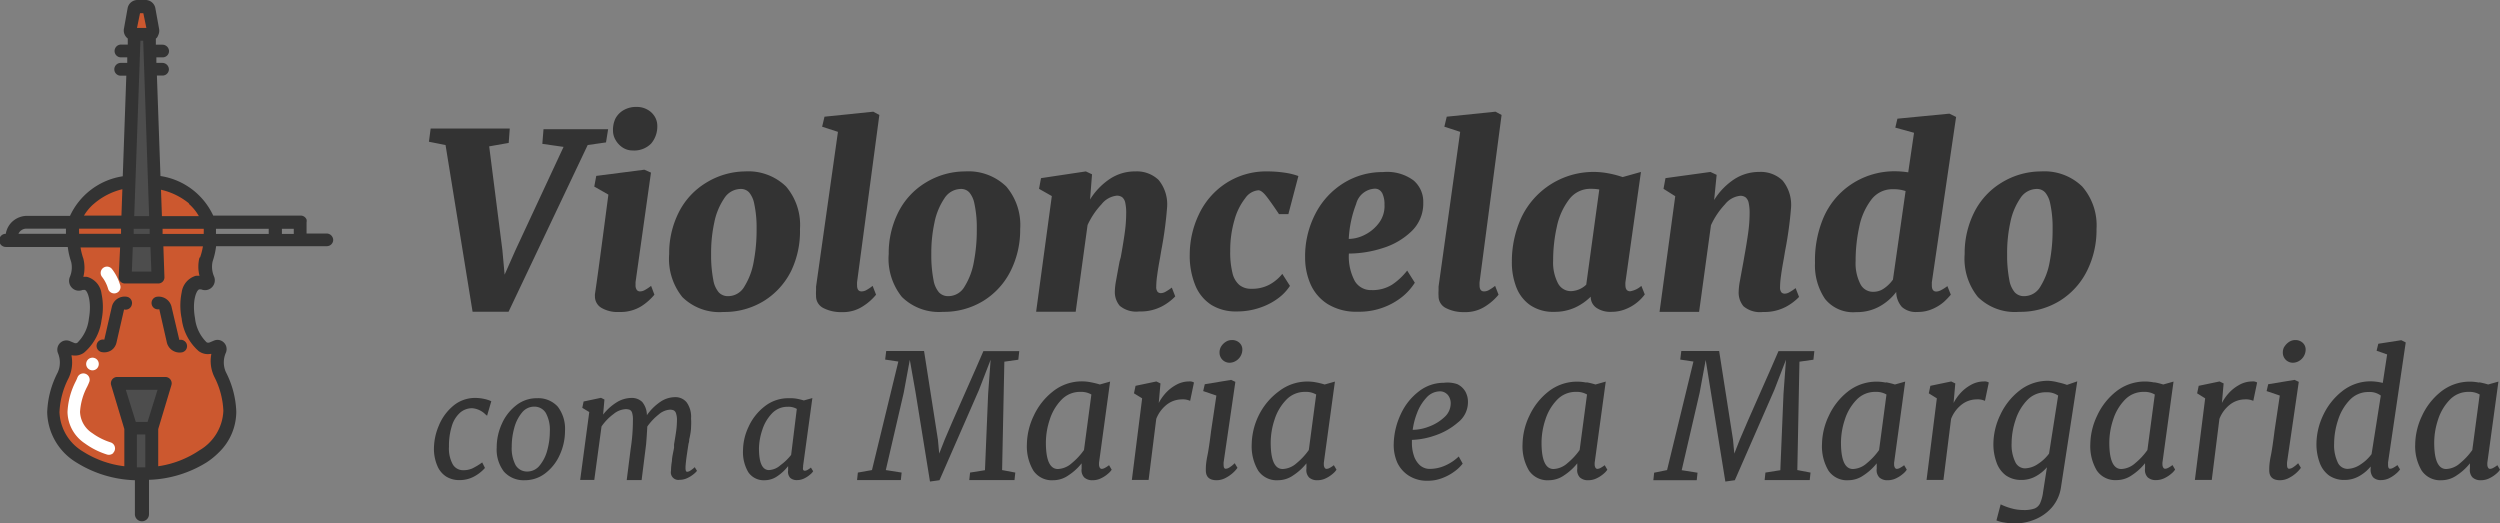 <svg xmlns="http://www.w3.org/2000/svg" viewBox="0 0 189.6 39.7"><rect x="0" y="0" width="189.6" height="39.7" fill="#808080" stroke="none"/><defs><style>.cls-1{fill:#cc582f;}.cls-2{fill:#4d4d4d;}.cls-3{fill:#fff;}.cls-4{fill:#333;}</style></defs><title>Ativo 1</title><g id="Camada_2" data-name="Camada 2"><g id="Layer_1" data-name="Layer 1"><path class="cls-1" d="M11,.48a.28.28,0,0,1,.27.22l.31,1.56a.28.28,0,0,1-.27.33H10.14a.28.28,0,0,1-.27-.33L10.18.7a.28.28,0,0,1,.27-.22Z"/><path class="cls-2" d="M8.89,29.07H12.6l-1.05,3.4v3.43c-.26,0-.53,0-.8,0s-.54,0-.8,0V32.47Z"/><polygon class="cls-2" points="9.79 13.76 10.18 2.6 11.31 2.6 11.7 13.76 11.96 21.04 9.53 21.04 9.79 13.76"/><path class="cls-1" d="M11.7,13.76c2.32.34,4.23,1.91,4.23,3.89a6.06,6.06,0,0,1-.3,2,2.32,2.32,0,0,0,.11,1.48.26.26,0,0,1-.33.35l-.07,0a.62.62,0,0,0-.37,0c-.64.13-1,1.35-.7,2.74s1,2.41,1.61,2.28a4.32,4.32,0,0,0,.49-.19.21.21,0,0,1,.29.2.24.24,0,0,1,0,.09,2.3,2.3,0,0,0,0,1.87,6.64,6.64,0,0,1,.74,2.79c0,2.67-2.7,4.41-5.88,4.66V32.47l1.05-3.4H8.89l1.05,3.4v3.43c-3.18-.25-5.88-2-5.88-4.66a6.63,6.63,0,0,1,.74-2.79,2.26,2.26,0,0,0,.22-1,2.33,2.33,0,0,0-.17-.88.22.22,0,0,1,.27-.29,4.31,4.31,0,0,0,.49.19c.64.13,1.36-.89,1.61-2.28s-.06-2.61-.7-2.74a.62.62,0,0,0-.37,0l-.07,0a.26.26,0,0,1-.33-.35,2.33,2.33,0,0,0,.12-1.48,6,6,0,0,1-.3-2c0-2,1.91-3.54,4.23-3.89L9.53,21H12Z"/><path class="cls-3" d="M8.6,34.35a.48.48,0,0,1-.49.12,5.82,5.82,0,0,1-1.67-.84,2.92,2.92,0,0,1-1.32-2.39,5.62,5.62,0,0,1,.63-2.33,3.23,3.23,0,0,0,.13-.3.48.48,0,0,1,.9.33,4.2,4.2,0,0,1-.17.39,4.67,4.67,0,0,0-.54,1.91A2,2,0,0,0,7,32.85a4.86,4.86,0,0,0,1.39.7.48.48,0,0,1,.19.8Z"/><path class="cls-3" d="M7.35,27.95a.48.48,0,1,1,.07-.6A.49.49,0,0,1,7.35,27.95Z"/><path class="cls-3" d="M9,22.11a.48.48,0,0,1-.8-.2A2.66,2.66,0,0,0,7.74,21a.48.48,0,0,1,.75-.6,3.61,3.61,0,0,1,.61,1.18A.48.48,0,0,1,9,22.11Z"/><path class="cls-4" d="M11.87,22.51a.48.48,0,1,0,.21.94L12.66,26a1,1,0,0,0,1.15.72.48.48,0,1,0-.21-.94L13,23.23A1,1,0,0,0,11.87,22.51Z"/><path class="cls-4" d="M10,23.09a.48.48,0,0,0-.36-.58,1,1,0,0,0-1.15.72l-.58,2.53h0a.48.48,0,1,0-.21.94,1,1,0,0,0,.72-.12,1,1,0,0,0,.17-.14A1,1,0,0,0,8.83,26l.58-2.53A.48.48,0,0,0,10,23.09Z"/><path class="cls-4" d="M11,0h-.58a.76.76,0,0,0-.74.61L9.4,2.17a.76.76,0,0,0,.29.75l0,.46h-.5a.49.49,0,0,0-.5.47.48.48,0,0,0,.48.5h.48v.42H9.17a.49.49,0,0,0-.5.47.48.48,0,0,0,.48.5h.43l-.27,7.63a5.28,5.28,0,0,0-4,3H2.08a1.67,1.67,0,0,0-1.16.45,1.61,1.61,0,0,0-.48.91.48.48,0,0,0,0,1H5.14a5.64,5.64,0,0,0,.26,1.14A1.85,1.85,0,0,1,5.3,21a.75.75,0,0,0,.16.83.73.73,0,0,0,.8.16l.08,0a.14.14,0,0,1,.08,0c.2,0,.56.85.32,2.18a3,3,0,0,1-.88,1.83h0a.27.27,0,0,1-.25,0l-.31-.13a.68.68,0,0,0-.75.15h0a.71.71,0,0,0-.15.77,1.85,1.85,0,0,1,.14.7,1.78,1.78,0,0,1-.17.77,7.05,7.05,0,0,0-.79,3,4.57,4.57,0,0,0,2.24,3.83,8.84,8.84,0,0,0,4.41,1.33V39a.53.53,0,0,0,1.07,0V36.39a8.82,8.82,0,0,0,4.38-1.33,5.78,5.78,0,0,0,.91-.74,4.32,4.32,0,0,0,1.33-3.1,7.06,7.06,0,0,0-.79-3,1.81,1.81,0,0,1,0-1.47.7.7,0,0,0-.26-.86.68.68,0,0,0-.64-.06l-.31.13a.27.27,0,0,1-.25,0h0a3,3,0,0,1-.88-1.83c-.24-1.33.12-2.14.32-2.18a.14.14,0,0,1,.09,0l.07,0a.73.73,0,0,0,.8-.16h0a.75.75,0,0,0,.16-.83,1.84,1.84,0,0,1-.1-1.15,5.67,5.67,0,0,0,.26-1.14h8.4a.48.48,0,0,0,.48-.47.5.5,0,0,0-.5-.49H23.25v-.86a.5.5,0,0,0,0-.2.48.48,0,0,0-.44-.3H16.17a5.28,5.28,0,0,0-4-3L11.9,5.73h.43a.48.48,0,0,0,.48-.47.5.5,0,0,0-.5-.49h-.45V4.35h.48a.48.48,0,0,0,.48-.47.5.5,0,0,0-.5-.49h-.5l0-.46.08-.07A.77.77,0,0,0,12,2.67a.78.78,0,0,0,.06-.51L11.78.61A.76.76,0,0,0,11,0ZM7.14,15.44a5.14,5.14,0,0,1,2.14-1.09l-.07,2H6.37A3.53,3.53,0,0,1,7.14,15.44Zm3,2.3v-.39h1.21v.39Zm1.27,1,.07,1.86H10l.07-1.86ZM6,17.65a2.6,2.6,0,0,1,0-.31H9.18v.39H6S6,17.68,6,17.65Zm-4.6.08a.66.66,0,0,1,.6-.39h3c0,.1,0,.21,0,.31v.08Zm9.3,17.71h-.32V32.95h.64v2.49Zm4.43-15.91v0a2.8,2.8,0,0,0,0,1.39,1.05,1.05,0,0,0-.29,0,1.51,1.51,0,0,0-1.06,1.25,4.94,4.94,0,0,0,0,2,3.87,3.87,0,0,0,1.29,2.46,1.16,1.16,0,0,0,.89.21l.07,0a2.75,2.75,0,0,0,.22,1.73,6.2,6.2,0,0,1,.69,2.58,3.64,3.64,0,0,1-1.81,3A7.48,7.48,0,0,1,12,35.36V32.54l1-3.33a.48.48,0,0,0-.46-.62H8.89a.48.48,0,0,0-.46.62l1,3.33v2.82a7.48,7.48,0,0,1-3.11-1.1,3.64,3.64,0,0,1-1.81-3,6.19,6.19,0,0,1,.69-2.58,2.75,2.75,0,0,0,.27-1.19,2.81,2.81,0,0,0-.05-.54l.07,0a1.17,1.17,0,0,0,.89-.21A3.87,3.87,0,0,0,7.7,24.28a4.94,4.94,0,0,0,0-2A1.51,1.51,0,0,0,6.61,21a1.05,1.05,0,0,0-.29,0,2.81,2.81,0,0,0,0-1.39v0a4.59,4.59,0,0,1-.21-.84h3L9,21a.48.48,0,0,0,.48.5H12a.48.48,0,0,0,.34-.14h0a.48.48,0,0,0,.13-.35l-.08-2.33h3A4.65,4.65,0,0,1,15.17,19.53ZM10.3,32l-.76-2.44h2.41L11.19,32Zm5.15-14.34v.08H12.33v-.39h3.12A2.62,2.62,0,0,1,15.45,17.65Zm5.93-.31h.9v.39h-.9Zm-1,0v.39h-4s0-.06,0-.08,0-.21,0-.31Zm-6.07-1.9a3.53,3.53,0,0,1,.77.94H12.28l-.07-2A5.14,5.14,0,0,1,14.35,15.44Zm-3,.94H10.18l.47-13.3h.21ZM11.1,2.12h-.71L10.62,1h.25Z"/><path class="cls-4" d="M32.53,10.75l.13-1h6l-.08,1.09-1.48.26,1,7.86.17,1.87L39.08,19l3.66-7.86-1.61-.23.09-1.11h4.9l-.16,1L44.57,11l-6,12.64H35.84L33.79,11Z"/><path class="cls-4" d="M45.07,14.15l.15-.81,3.65-.47.5.22L48.2,21.4c0,.11,0,.19,0,.23a.58.58,0,0,0,.09.35.29.29,0,0,0,.25.12.77.77,0,0,0,.34-.09,3.78,3.78,0,0,0,.5-.33l.25.67a4.28,4.28,0,0,1-1,.88,3,3,0,0,1-1.68.43,2.4,2.4,0,0,1-1.35-.32,1,1,0,0,1-.48-.85,1.4,1.4,0,0,1,0-.18q.2-1.31.74-5.42l.28-2.13ZM46.67,9a1.61,1.61,0,0,1,.63-.65,1.88,1.88,0,0,1,1-.24,1.59,1.59,0,0,1,.81.21,1.46,1.46,0,0,1,.55.53,1.35,1.35,0,0,1,.19.69,2,2,0,0,1-.47,1.35,1.8,1.8,0,0,1-1.41.52,1.34,1.34,0,0,1-.73-.21,1.64,1.64,0,0,1-.54-.56,1.4,1.4,0,0,1-.21-.72A2,2,0,0,1,46.67,9Z"/><path class="cls-4" d="M59.61,14.14a4.49,4.49,0,0,1,1.06,3.23A6.92,6.92,0,0,1,60,20.55a5.61,5.61,0,0,1-2.06,2.27,5.7,5.7,0,0,1-3.08.84,4,4,0,0,1-3.11-1.13,4.62,4.62,0,0,1-1-3.26,6.89,6.89,0,0,1,.72-3.15,5.51,5.51,0,0,1,2.05-2.24A5.74,5.74,0,0,1,56.5,13,4.12,4.12,0,0,1,59.61,14.14ZM57.2,15.45a1.86,1.86,0,0,0-.39-.86.84.84,0,0,0-.63-.26,1.5,1.5,0,0,0-1.26.72,5,5,0,0,0-.75,1.83,10.86,10.86,0,0,0-.24,2.31v.36a9.92,9.92,0,0,0,.17,1.7,1.93,1.93,0,0,0,.41.92.94.94,0,0,0,.72.29,1.42,1.42,0,0,0,1.23-.74,5.23,5.23,0,0,0,.7-1.87,12.67,12.67,0,0,0,.22-2.39v-.38A8.46,8.46,0,0,0,57.2,15.45Z"/><path class="cls-4" d="M63.55,10l-1.2-.39.18-.76,3.7-.38.46.25L65,21.4a2.29,2.29,0,0,0,0,.24q0,.46.34.46a.77.77,0,0,0,.33-.08,3.33,3.33,0,0,0,.51-.34l.26.67a4.13,4.13,0,0,1-1,.88,2.74,2.74,0,0,1-1.59.44,2.92,2.92,0,0,1-1.39-.3,1,1,0,0,1-.57-.93,3.11,3.11,0,0,1,0-.41l0-.29Z"/><path class="cls-4" d="M76.31,14.14a4.49,4.49,0,0,1,1.06,3.23,6.92,6.92,0,0,1-.72,3.17,5.61,5.61,0,0,1-2.06,2.27,5.7,5.7,0,0,1-3.08.84,4,4,0,0,1-3.11-1.13,4.62,4.62,0,0,1-1-3.26,6.89,6.89,0,0,1,.72-3.15,5.51,5.51,0,0,1,2.05-2.24A5.74,5.74,0,0,1,73.2,13,4.12,4.12,0,0,1,76.31,14.14ZM73.9,15.45a1.86,1.86,0,0,0-.39-.86.84.84,0,0,0-.63-.26,1.5,1.5,0,0,0-1.26.72,5,5,0,0,0-.75,1.83,10.86,10.86,0,0,0-.24,2.31v.36a9.92,9.92,0,0,0,.17,1.7,1.93,1.93,0,0,0,.41.92.94.94,0,0,0,.72.29,1.42,1.42,0,0,0,1.23-.74,5.23,5.23,0,0,0,.7-1.87,12.67,12.67,0,0,0,.22-2.39v-.38A8.46,8.46,0,0,0,73.9,15.45Z"/><path class="cls-4" d="M78.8,14.32l.15-.81L82.35,13l.47.22-.15,1.91a5.09,5.09,0,0,1,1.5-1.56A3.43,3.43,0,0,1,86.1,13a2.38,2.38,0,0,1,1.77.65,2.91,2.91,0,0,1,.64,2.1A29.08,29.08,0,0,1,88.07,19l-.1.6q-.15.8-.21,1.29a6,6,0,0,0-.07.84.6.6,0,0,0,.1.4.34.34,0,0,0,.26.1.71.71,0,0,0,.32-.09,3.94,3.94,0,0,0,.5-.33l.26.67a4,4,0,0,1-1,.75,3.47,3.47,0,0,1-1.73.39,1.94,1.94,0,0,1-1.48-.43,1.61,1.61,0,0,1-.37-1.1,5,5,0,0,1,.09-.8q.09-.5.27-1.47L85,19.5q.19-1.05.3-1.84a10.81,10.81,0,0,0,.11-1.46,3.58,3.58,0,0,0-.07-.82.74.74,0,0,0-.23-.42.67.67,0,0,0-.42-.12,1.7,1.7,0,0,0-1.15.65,5.88,5.88,0,0,0-1.06,1.58l-.9,6.57h-3l1.19-8.77Z"/><path class="cls-4" d="M90.91,16.29a5.71,5.71,0,0,1,2-2.35A5.58,5.58,0,0,1,96.14,13a9,9,0,0,1,1.25.09,5.22,5.22,0,0,1,1.08.26l-.76,2.89H97q-.56-.84-.93-1.32t-.63-.49a1.35,1.35,0,0,0-1,.6,4.68,4.68,0,0,0-.82,1.66,8.17,8.17,0,0,0-.32,2.36,6.48,6.48,0,0,0,.17,1.65,1.7,1.7,0,0,0,.52.91,1.39,1.39,0,0,0,.91.29,2.77,2.77,0,0,0,1.35-.3,3.2,3.2,0,0,0,1-.83l.58.91a3.64,3.64,0,0,1-.84.9,4.89,4.89,0,0,1-1.39.74,5.36,5.36,0,0,1-1.83.3,3.5,3.5,0,0,1-1.89-.49,3.17,3.17,0,0,1-1.22-1.47,5.91,5.91,0,0,1-.43-2.38A7.08,7.08,0,0,1,90.91,16.29Z"/><path class="cls-4" d="M107.2,13.68a2.12,2.12,0,0,1,.74,1.68,2.91,2.91,0,0,1-.88,2.17,5.43,5.43,0,0,1-2.18,1.28,8.42,8.42,0,0,1-2.58.42,3.93,3.93,0,0,0,.45,2.09A1.41,1.41,0,0,0,104,22a2.79,2.79,0,0,0,1.59-.42,4.93,4.93,0,0,0,1.13-1.06l.58.92a4.49,4.49,0,0,1-.87,1,5.11,5.11,0,0,1-1.45.85,5.18,5.18,0,0,1-2,.35,4.12,4.12,0,0,1-2.29-.58,3.41,3.41,0,0,1-1.3-1.51,5,5,0,0,1-.41-2,7,7,0,0,1,.78-3.34,5.91,5.91,0,0,1,2.13-2.32,5.58,5.58,0,0,1,3-.84A3.37,3.37,0,0,1,107.2,13.68Zm-2.4.93a.59.59,0,0,0-.54-.3,1.53,1.53,0,0,0-1.41,1.16,8.47,8.47,0,0,0-.56,2.65,2.72,2.72,0,0,0,1.23-.32,3,3,0,0,0,1.08-.92A2.13,2.13,0,0,0,105,15.5,1.91,1.91,0,0,0,104.81,14.61Z"/><path class="cls-4" d="M110.74,10l-1.2-.39.18-.76,3.7-.38.46.25L112.21,21.4a2.29,2.29,0,0,0,0,.24q0,.46.34.46a.77.77,0,0,0,.33-.08,3.33,3.33,0,0,0,.51-.34l.26.67a4.13,4.13,0,0,1-1,.88,2.74,2.74,0,0,1-1.59.44,2.92,2.92,0,0,1-1.39-.3,1,1,0,0,1-.57-.93,3.11,3.11,0,0,1,0-.41l0-.29Z"/><path class="cls-4" d="M122,13.15a7.37,7.37,0,0,1,1.06.28l1.39-.39-1.18,8.38a1.66,1.66,0,0,0,0,.19q0,.48.36.48a1.66,1.66,0,0,0,.85-.41l.26.65a3.31,3.31,0,0,1-1.37,1.08,2.87,2.87,0,0,1-1.18.24,1.87,1.87,0,0,1-1.11-.3,1,1,0,0,1-.44-.85,4.13,4.13,0,0,1-1.2.83,3.71,3.71,0,0,1-1.57.32,3.09,3.09,0,0,1-1.81-.5A2.94,2.94,0,0,1,115,21.79a5.15,5.15,0,0,1-.34-1.93,7.93,7.93,0,0,1,.72-3.36A6.05,6.05,0,0,1,122,13.15Zm-.71,1.22a3.53,3.53,0,0,0-.62-.05,2,2,0,0,0-1.68.82,5.12,5.12,0,0,0-.92,2.06,11.71,11.71,0,0,0-.28,2.57,3.38,3.38,0,0,0,.36,1.7,1.1,1.1,0,0,0,1,.61,1.75,1.75,0,0,0,1.15-.49Z"/><path class="cls-4" d="M126.16,14.32l.15-.81,3.41-.47.47.22L130,15.17a5.09,5.09,0,0,1,1.5-1.56,3.43,3.43,0,0,1,1.92-.57,2.38,2.38,0,0,1,1.77.65,2.91,2.91,0,0,1,.64,2.1,29.08,29.08,0,0,1-.45,3.25l-.1.6q-.15.8-.21,1.29a6,6,0,0,0-.07.84.6.6,0,0,0,.1.4.34.34,0,0,0,.26.1.71.71,0,0,0,.32-.09,3.94,3.94,0,0,0,.5-.33l.26.67a4,4,0,0,1-1,.75,3.47,3.47,0,0,1-1.73.39,1.94,1.94,0,0,1-1.48-.43,1.61,1.61,0,0,1-.37-1.1,5,5,0,0,1,.09-.8q.09-.5.27-1.47l.06-.35q.19-1.05.3-1.84a10.81,10.81,0,0,0,.11-1.46,3.58,3.58,0,0,0-.07-.82.74.74,0,0,0-.23-.42.67.67,0,0,0-.42-.12,1.7,1.7,0,0,0-1.15.65,5.88,5.88,0,0,0-1.06,1.58l-.9,6.57h-3l1.19-8.77Z"/><path class="cls-4" d="M138.3,16.49a5.8,5.8,0,0,1,2.08-2.5,5.91,5.91,0,0,1,3.41-1,6.89,6.89,0,0,1,.93.08l.44-3-1.42-.39L143.9,9l3.94-.38.51.25-1.84,12.54c0,.12,0,.2,0,.24q0,.46.34.46a.79.79,0,0,0,.33-.09,3.48,3.48,0,0,0,.51-.32l.26.65a6.06,6.06,0,0,1-.53.55,3.28,3.28,0,0,1-.81.51,2.77,2.77,0,0,1-1.2.25,1.59,1.59,0,0,1-1.17-.38,1.74,1.74,0,0,1-.43-1.14,4,4,0,0,1-1.23,1.08,3.49,3.49,0,0,1-1.8.45,2.73,2.73,0,0,1-2.37-1,4.55,4.55,0,0,1-.76-2.74A8.27,8.27,0,0,1,138.3,16.49Zm6.22-2a2.86,2.86,0,0,0-.95-.14,2,2,0,0,0-1.67.82,5.06,5.06,0,0,0-.9,2.06,12.11,12.11,0,0,0-.27,2.58,3.48,3.48,0,0,0,.35,1.71,1.07,1.07,0,0,0,1,.61,1.4,1.4,0,0,0,.81-.26,2.76,2.76,0,0,0,.67-.66Z"/><path class="cls-4" d="M157.91,14.14A4.49,4.49,0,0,1,159,17.37a6.92,6.92,0,0,1-.72,3.17,5.61,5.61,0,0,1-2.06,2.27,5.7,5.7,0,0,1-3.08.84A4,4,0,0,1,150,22.52a4.62,4.62,0,0,1-1-3.26,6.89,6.89,0,0,1,.72-3.15,5.51,5.51,0,0,1,2.05-2.24A5.74,5.74,0,0,1,154.8,13,4.12,4.12,0,0,1,157.91,14.14Zm-2.42,1.31a1.86,1.86,0,0,0-.39-.86.84.84,0,0,0-.63-.26,1.5,1.5,0,0,0-1.26.72,5,5,0,0,0-.75,1.83,10.86,10.86,0,0,0-.24,2.31v.36a9.92,9.92,0,0,0,.17,1.7,1.93,1.93,0,0,0,.41.92.94.94,0,0,0,.72.29,1.42,1.42,0,0,0,1.23-.74,5.23,5.23,0,0,0,.7-1.87,12.67,12.67,0,0,0,.22-2.39v-.38A8.46,8.46,0,0,0,155.49,15.45Z"/><path class="cls-4" d="M33.28,32.28a3.84,3.84,0,0,1,1.09-1.5,2.56,2.56,0,0,1,1.7-.6,3,3,0,0,1,.63.07,2.4,2.4,0,0,1,.56.18l-.32,1.1-.12-.1a1.61,1.61,0,0,0-1-.47,1.38,1.38,0,0,0-.93.34,2.2,2.2,0,0,0-.62,1,5,5,0,0,0-.22,1.58,2.48,2.48,0,0,0,.29,1.34.9.9,0,0,0,.8.44,1.64,1.64,0,0,0,.67-.13,4.78,4.78,0,0,0,.76-.46l.21.42a3,3,0,0,1-.79.63,2.3,2.3,0,0,1-1.17.29,1.84,1.84,0,0,1-1-.28,1.77,1.77,0,0,1-.66-.82A3.25,3.25,0,0,1,32.91,34,4.53,4.53,0,0,1,33.28,32.28Z"/><path class="cls-4" d="M42.3,30.84a2.76,2.76,0,0,1,.55,1.84,4.31,4.31,0,0,1-.4,1.82,3.58,3.58,0,0,1-1.09,1.39,2.52,2.52,0,0,1-1.56.53,2,2,0,0,1-1.58-.65,2.75,2.75,0,0,1-.55-1.83,4.31,4.31,0,0,1,.4-1.82,3.61,3.61,0,0,1,1.09-1.39,2.5,2.5,0,0,1,1.56-.53A2,2,0,0,1,42.3,30.84Zm-.9.49a1,1,0,0,0-.88-.49,1.18,1.18,0,0,0-.94.46A3,3,0,0,0,39,32.46a5.25,5.25,0,0,0-.19,1.41,2.74,2.74,0,0,0,.29,1.4,1,1,0,0,0,.88.49,1.19,1.19,0,0,0,.95-.46,3,3,0,0,0,.58-1.17,5.38,5.38,0,0,0,.19-1.41A2.66,2.66,0,0,0,41.4,31.33Z"/><path class="cls-4" d="M48,31.86a1.71,1.71,0,0,0-.06-.55.37.37,0,0,0-.18-.23.87.87,0,0,0-.33-.05,1.59,1.59,0,0,0-.9.37,4,4,0,0,0-.91.94l-.55,4.06H44l.69-5.15-.53-.32.1-.48,1.32-.28.26.13-.1,1.14a4,4,0,0,1,1-.91,2.17,2.17,0,0,1,1.14-.35,1.11,1.11,0,0,1,.83.31,1.59,1.59,0,0,1,.35,1,3.91,3.91,0,0,1,1-1,2,2,0,0,1,1.13-.37,1.09,1.09,0,0,1,.89.4,1.88,1.88,0,0,1,.33,1.22,4.79,4.79,0,0,1,0,.64q0,.36-.14.95c0,.07,0,.17-.05.31-.06.39-.11.71-.15,1s-.06.49-.08.74v.12q0,.28.12.28a.46.46,0,0,0,.22-.07,2.49,2.49,0,0,0,.36-.28l.17.28a1.59,1.59,0,0,1-.27.26,2.17,2.17,0,0,1-.47.29,1.35,1.35,0,0,1-.58.13.57.57,0,0,1-.65-.69q0-.34.07-.74c0-.27.09-.61.16-1l0-.26q.1-.58.16-1a6.53,6.53,0,0,0,.06-.82,1.51,1.51,0,0,0-.07-.53.38.38,0,0,0-.18-.23.7.7,0,0,0-.29-.05,1.44,1.44,0,0,0-.84.36,4.38,4.38,0,0,0-.87.92Q49.06,33,49,33.7l-.34,2.71H47.53l.3-2.37A14.13,14.13,0,0,0,48,31.86Z"/><path class="cls-4" d="M60.43,30.24a4.49,4.49,0,0,1,.53.13l.65-.18-.7,5.12a.81.81,0,0,0,0,.11.38.38,0,0,0,0,.21.14.14,0,0,0,.12.07.44.44,0,0,0,.19-.05,1.8,1.8,0,0,0,.28-.19l.17.28a1.08,1.08,0,0,1-.23.25,2,2,0,0,1-.44.29,1.2,1.2,0,0,1-.54.13.74.74,0,0,1-.53-.17.67.67,0,0,1-.16-.55l0-.34a3.5,3.5,0,0,1-.81.76,1.68,1.68,0,0,1-.95.31,1.41,1.41,0,0,1-1.26-.61,3,3,0,0,1-.4-1.66,4.27,4.27,0,0,1,.42-1.78,4.11,4.11,0,0,1,1.22-1.55,2.89,2.89,0,0,1,1.83-.62A2.86,2.86,0,0,1,60.43,30.24Zm0,.77a1.28,1.28,0,0,0-.69-.16,1.61,1.61,0,0,0-1.2.51,3.19,3.19,0,0,0-.73,1.25A4.65,4.65,0,0,0,57.56,34q0,1.65.76,1.65a1.4,1.4,0,0,0,.87-.37A4.16,4.16,0,0,0,60,34.5Z"/><path class="cls-4" d="M66.13,35.65l2-8.23-1-.15.08-.65h2.87l1.05,6.71.1,1.07.42-1.07q.46-1.1,1.5-3.44t1.43-3.26H77.3l-.07.65-1.06.15L76,35.65l1,.19-.06.57H73.51l.06-.57,1.13-.18.24-5.79.19-2.59-.88,2.28-3,6.86-.72.1-1.1-6.8L69,27.29l-.46,2.49-1.36,5.87,1.2.19-.06.57H65l.06-.57Z"/><path class="cls-4" d="M82.77,29a5.42,5.42,0,0,1,.64.16l.78-.22-.84,6.15a1.13,1.13,0,0,0,0,.13.46.46,0,0,0,.06.25.17.17,0,0,0,.14.09.53.53,0,0,0,.22-.06,2.18,2.18,0,0,0,.34-.22l.2.34a1.31,1.31,0,0,1-.27.3,2.33,2.33,0,0,1-.53.35,1.44,1.44,0,0,1-.65.15.89.89,0,0,1-.63-.21.8.8,0,0,1-.2-.66l0-.41a4.22,4.22,0,0,1-1,.91,2,2,0,0,1-1.14.37,1.69,1.69,0,0,1-1.52-.73,3.59,3.59,0,0,1-.49-2,5.14,5.14,0,0,1,.51-2.14,5,5,0,0,1,1.46-1.86A3.51,3.51,0,0,1,82.77,29Zm0,.92a1.54,1.54,0,0,0-.83-.2,1.94,1.94,0,0,0-1.45.61,3.81,3.81,0,0,0-.88,1.5,5.58,5.58,0,0,0-.29,1.74q0,2,.91,2a1.68,1.68,0,0,0,1.05-.44,5.05,5.05,0,0,0,.93-1Z"/><path class="cls-4" d="M86,29.83l.12-.57,1.58-.33.31.15-.13,1.48a3.55,3.55,0,0,1,.48-.7,3,3,0,0,1,.8-.65,2,2,0,0,1,1-.28.6.6,0,0,1,.39.08l-.29,1.39a1.39,1.39,0,0,0-.66-.11,1.87,1.87,0,0,0-1.05.35,2.52,2.52,0,0,0-.86,1.13l-.58,4.63H85.84l.78-6.19Z"/><path class="cls-4" d="M91.25,29.66l.12-.52,2-.33.32.15-.89,6.1a1.35,1.35,0,0,0,0,.2c0,.19.05.29.16.29a.57.57,0,0,0,.27-.09,2.4,2.4,0,0,0,.41-.33l.21.35a2.33,2.33,0,0,1-.32.36,2.58,2.58,0,0,1-.57.4,1.46,1.46,0,0,1-.69.18q-.82,0-.82-.75v-.11q0-.42.12-1t.28-1.88q.3-2,.4-2.68Zm1.36-3.38a1.12,1.12,0,0,1,.36-.36.83.83,0,0,1,.44-.13A.8.8,0,0,1,94,26a.68.68,0,0,1,.22.51,1,1,0,0,1-.13.49,1,1,0,0,1-.36.37.92.92,0,0,1-.49.14.76.76,0,0,1-.75-.75A.87.87,0,0,1,92.61,26.28Z"/><path class="cls-4" d="M99.82,29a5.42,5.42,0,0,1,.64.16l.78-.22-.84,6.15a1.13,1.13,0,0,0,0,.13.46.46,0,0,0,.06.25.17.17,0,0,0,.14.09.53.53,0,0,0,.22-.06,2.18,2.18,0,0,0,.34-.22l.2.34a1.31,1.31,0,0,1-.27.3,2.33,2.33,0,0,1-.53.35,1.44,1.44,0,0,1-.65.15.89.89,0,0,1-.63-.21.8.8,0,0,1-.2-.66l0-.41a4.22,4.22,0,0,1-1,.91,2,2,0,0,1-1.14.37,1.69,1.69,0,0,1-1.52-.73,3.59,3.59,0,0,1-.49-2,5.14,5.14,0,0,1,.51-2.14A5,5,0,0,1,97,29.67,3.51,3.51,0,0,1,99.82,29Zm0,.92a1.54,1.54,0,0,0-.83-.2,1.94,1.94,0,0,0-1.45.61,3.81,3.81,0,0,0-.88,1.5,5.58,5.58,0,0,0-.29,1.74q0,2,.91,2a1.68,1.68,0,0,0,1.05-.44,5.05,5.05,0,0,0,.93-1Z"/><path class="cls-4" d="M110.51,29.13a1.4,1.4,0,0,1,.62.56,1.6,1.6,0,0,1,.2.81,1.94,1.94,0,0,1-.75,1.53,5.15,5.15,0,0,1-1.76,1,5.82,5.82,0,0,1-1.74.33c0,.11,0,.2,0,.27a2.93,2.93,0,0,0,.14.9,1.7,1.7,0,0,0,.45.74,1.11,1.11,0,0,0,.79.29,2.88,2.88,0,0,0,1.09-.23,3.56,3.56,0,0,0,1.08-.71l.3.54a2.94,2.94,0,0,1-.6.58,3.79,3.79,0,0,1-.93.51,3,3,0,0,1-1.12.21,2.54,2.54,0,0,1-1.46-.4,2.36,2.36,0,0,1-.86-1,3.33,3.33,0,0,1-.26-1.4,5.56,5.56,0,0,1,.54-2.26,4.56,4.56,0,0,1,1.37-1.72,3.07,3.07,0,0,1,1.89-.65A2.3,2.3,0,0,1,110.51,29.13Zm-.75.78a.76.76,0,0,0-.58-.23,1.39,1.39,0,0,0-1,.48,3.49,3.49,0,0,0-.71,1.16,5.41,5.41,0,0,0-.33,1.28,3.56,3.56,0,0,0,1.24-.25,3.43,3.43,0,0,0,1.16-.71,1.39,1.39,0,0,0,.48-1A1,1,0,0,0,109.77,29.91Z"/><path class="cls-4" d="M120.36,29a5.42,5.42,0,0,1,.64.16l.78-.22-.84,6.15a1.13,1.13,0,0,0,0,.13.46.46,0,0,0,.06.25.17.17,0,0,0,.14.09.53.53,0,0,0,.22-.06,2.18,2.18,0,0,0,.34-.22l.2.34a1.31,1.31,0,0,1-.27.3,2.33,2.33,0,0,1-.53.35,1.44,1.44,0,0,1-.65.15.89.89,0,0,1-.63-.21.8.8,0,0,1-.2-.66l0-.41a4.22,4.22,0,0,1-1,.91,2,2,0,0,1-1.14.37,1.69,1.69,0,0,1-1.52-.73,3.59,3.59,0,0,1-.49-2,5.14,5.14,0,0,1,.51-2.14,5,5,0,0,1,1.46-1.86,3.51,3.51,0,0,1,2.84-.68Zm0,.92a1.54,1.54,0,0,0-.83-.2,1.94,1.94,0,0,0-1.45.61,3.81,3.81,0,0,0-.88,1.5,5.58,5.58,0,0,0-.29,1.74q0,2,.91,2a1.68,1.68,0,0,0,1.05-.44,5.05,5.05,0,0,0,.93-1Z"/><path class="cls-4" d="M126.43,35.65l2-8.23-1-.15.08-.65h2.87l1.05,6.71.1,1.07.42-1.07q.46-1.1,1.5-3.44t1.43-3.26h2.72l-.07.65-1.06.15-.16,8.22,1,.19-.06.57h-3.42l.06-.57,1.13-.18.24-5.79.19-2.59-.88,2.28-3,6.86-.72.1-1.1-6.8-.39-2.42-.46,2.49-1.36,5.87,1.2.19-.06.57h-3.29l.06-.57Z"/><path class="cls-4" d="M143.07,29a5.42,5.42,0,0,1,.64.16l.78-.22-.84,6.15a1.13,1.13,0,0,0,0,.13.46.46,0,0,0,.06.25.17.17,0,0,0,.14.09.53.53,0,0,0,.22-.06,2.18,2.18,0,0,0,.34-.22l.2.34a1.31,1.31,0,0,1-.27.3,2.33,2.33,0,0,1-.53.35,1.44,1.44,0,0,1-.65.15.89.89,0,0,1-.63-.21.8.8,0,0,1-.2-.66l0-.41a4.22,4.22,0,0,1-1,.91,2,2,0,0,1-1.14.37,1.69,1.69,0,0,1-1.52-.73,3.59,3.59,0,0,1-.49-2,5.14,5.14,0,0,1,.51-2.14,5,5,0,0,1,1.46-1.86,3.51,3.51,0,0,1,2.84-.68Zm0,.92a1.54,1.54,0,0,0-.83-.2,1.94,1.94,0,0,0-1.45.61,3.81,3.81,0,0,0-.88,1.5,5.58,5.58,0,0,0-.29,1.74q0,2,.91,2a1.68,1.68,0,0,0,1.05-.44,5.05,5.05,0,0,0,.93-1Z"/><path class="cls-4" d="M146.28,29.83l.12-.57,1.58-.33.31.15-.13,1.48a3.55,3.55,0,0,1,.48-.7,3,3,0,0,1,.8-.65,2,2,0,0,1,1-.28.6.6,0,0,1,.39.08l-.29,1.39a1.39,1.39,0,0,0-.66-.11,1.87,1.87,0,0,0-1.05.35,2.52,2.52,0,0,0-.86,1.13l-.58,4.63h-1.28l.78-6.19Z"/><path class="cls-4" d="M156.09,29a4.71,4.71,0,0,1,.67.19l.78-.27-1.23,8a3,3,0,0,1-.71,1.58,3.41,3.41,0,0,1-1.31.91,4,4,0,0,1-1.46.29,4.92,4.92,0,0,1-.81-.07,2.75,2.75,0,0,1-.61-.16l.32-1.22a4.6,4.6,0,0,0,.8.3,3.4,3.4,0,0,0,.92.13,2.38,2.38,0,0,0,.84-.11.8.8,0,0,0,.43-.4,3.09,3.09,0,0,0,.23-.87l.29-1.86a3.07,3.07,0,0,1-.86.69,2.22,2.22,0,0,1-1.08.27,2,2,0,0,1-1.18-.35,2.07,2.07,0,0,1-.71-1,4,4,0,0,1-.23-1.42,5.14,5.14,0,0,1,.51-2.14,5,5,0,0,1,1.46-1.86,3.47,3.47,0,0,1,2.2-.75A3.53,3.53,0,0,1,156.09,29Zm0,1a1.48,1.48,0,0,0-.91-.25,1.93,1.93,0,0,0-1.45.61,3.85,3.85,0,0,0-.88,1.52,5.64,5.64,0,0,0-.29,1.74,3,3,0,0,0,.27,1.4.82.82,0,0,0,.74.5,1.85,1.85,0,0,0,1-.34,3.2,3.2,0,0,0,.83-.78Z"/><path class="cls-4" d="M163.42,29a5.42,5.42,0,0,1,.64.16l.78-.22L164,35.08a1.13,1.13,0,0,0,0,.13.46.46,0,0,0,.06.25.17.17,0,0,0,.14.09.53.53,0,0,0,.22-.06,2.18,2.18,0,0,0,.34-.22l.2.34a1.31,1.31,0,0,1-.27.3,2.33,2.33,0,0,1-.53.35,1.44,1.44,0,0,1-.65.15.89.89,0,0,1-.63-.21.8.8,0,0,1-.2-.66l0-.41a4.22,4.22,0,0,1-1,.91,2,2,0,0,1-1.14.37,1.69,1.69,0,0,1-1.52-.73,3.59,3.59,0,0,1-.49-2,5.14,5.14,0,0,1,.51-2.14,5,5,0,0,1,1.46-1.86,3.51,3.51,0,0,1,2.84-.68Zm0,.92a1.54,1.54,0,0,0-.83-.2,1.94,1.94,0,0,0-1.45.61,3.81,3.81,0,0,0-.88,1.5,5.58,5.58,0,0,0-.29,1.74q0,2,.91,2a1.68,1.68,0,0,0,1.05-.44,5.05,5.05,0,0,0,.93-1Z"/><path class="cls-4" d="M166.63,29.83l.12-.57,1.58-.33.31.15-.13,1.48a3.55,3.55,0,0,1,.48-.7,3,3,0,0,1,.8-.65,2,2,0,0,1,1-.28.6.6,0,0,1,.39.08l-.29,1.39a1.39,1.39,0,0,0-.66-.11,1.87,1.87,0,0,0-1.05.35,2.52,2.52,0,0,0-.86,1.13l-.58,4.63h-1.28l.78-6.19Z"/><path class="cls-4" d="M171.9,29.66l.12-.52,2-.33.32.15-.89,6.1a1.35,1.35,0,0,0,0,.2c0,.19.05.29.16.29a.57.57,0,0,0,.27-.09,2.4,2.4,0,0,0,.41-.33l.21.35a2.33,2.33,0,0,1-.32.36,2.58,2.58,0,0,1-.57.4,1.46,1.46,0,0,1-.69.18q-.82,0-.82-.75v-.11q0-.42.12-1t.28-1.88q.3-2,.4-2.68Zm1.36-3.38a1.12,1.12,0,0,1,.36-.36.83.83,0,0,1,.44-.13.8.8,0,0,1,.58.21.68.68,0,0,1,.22.51,1,1,0,0,1-.13.49,1,1,0,0,1-.36.37.92.92,0,0,1-.49.14.76.76,0,0,1-.75-.75A.87.87,0,0,1,173.25,26.28Z"/><path class="cls-4" d="M176.17,31.53a5,5,0,0,1,1.46-1.86,3.46,3.46,0,0,1,2.2-.75,4.17,4.17,0,0,1,.88.12l.33-2.16-.8-.28.13-.53,1.74-.27.34.17-1.34,9.1c0,.08,0,.14,0,.18,0,.2.05.3.15.3a.52.52,0,0,0,.22-.06,2.18,2.18,0,0,0,.34-.22l.2.33a1.62,1.62,0,0,1-.29.31,2.4,2.4,0,0,1-.52.35,1.38,1.38,0,0,1-.63.15.79.79,0,0,1-.6-.21.91.91,0,0,1-.19-.67v-.15a3,3,0,0,1-.87.73,2.22,2.22,0,0,1-1.12.29,2,2,0,0,1-1.18-.35,2.07,2.07,0,0,1-.71-1,4,4,0,0,1-.23-1.42A5.14,5.14,0,0,1,176.17,31.53ZM180.56,30a1.41,1.41,0,0,0-.92-.27,1.93,1.93,0,0,0-1.45.62,3.87,3.87,0,0,0-.88,1.53,5.83,5.83,0,0,0-.29,1.76,3.05,3.05,0,0,0,.27,1.42.82.82,0,0,0,.74.5,1.85,1.85,0,0,0,1-.34,3.16,3.16,0,0,0,.83-.78Z"/><path class="cls-4" d="M188.06,29a5.42,5.42,0,0,1,.64.16l.78-.22-.84,6.15a1.13,1.13,0,0,0,0,.13.46.46,0,0,0,.06.25.17.17,0,0,0,.14.09.53.53,0,0,0,.22-.06,2.18,2.18,0,0,0,.34-.22l.2.34a1.31,1.31,0,0,1-.27.3,2.33,2.33,0,0,1-.53.35,1.44,1.44,0,0,1-.65.15.89.89,0,0,1-.63-.21.8.8,0,0,1-.2-.66l0-.41a4.22,4.22,0,0,1-1,.91,2,2,0,0,1-1.14.37,1.69,1.69,0,0,1-1.52-.73,3.59,3.59,0,0,1-.49-2,5.14,5.14,0,0,1,.51-2.14,5,5,0,0,1,1.46-1.86,3.51,3.51,0,0,1,2.84-.68Zm0,.92a1.54,1.54,0,0,0-.83-.2,1.94,1.94,0,0,0-1.45.61,3.81,3.81,0,0,0-.88,1.5,5.58,5.58,0,0,0-.29,1.74q0,2,.91,2a1.68,1.68,0,0,0,1.05-.44,5.05,5.05,0,0,0,.93-1Z"/></g></g></svg>